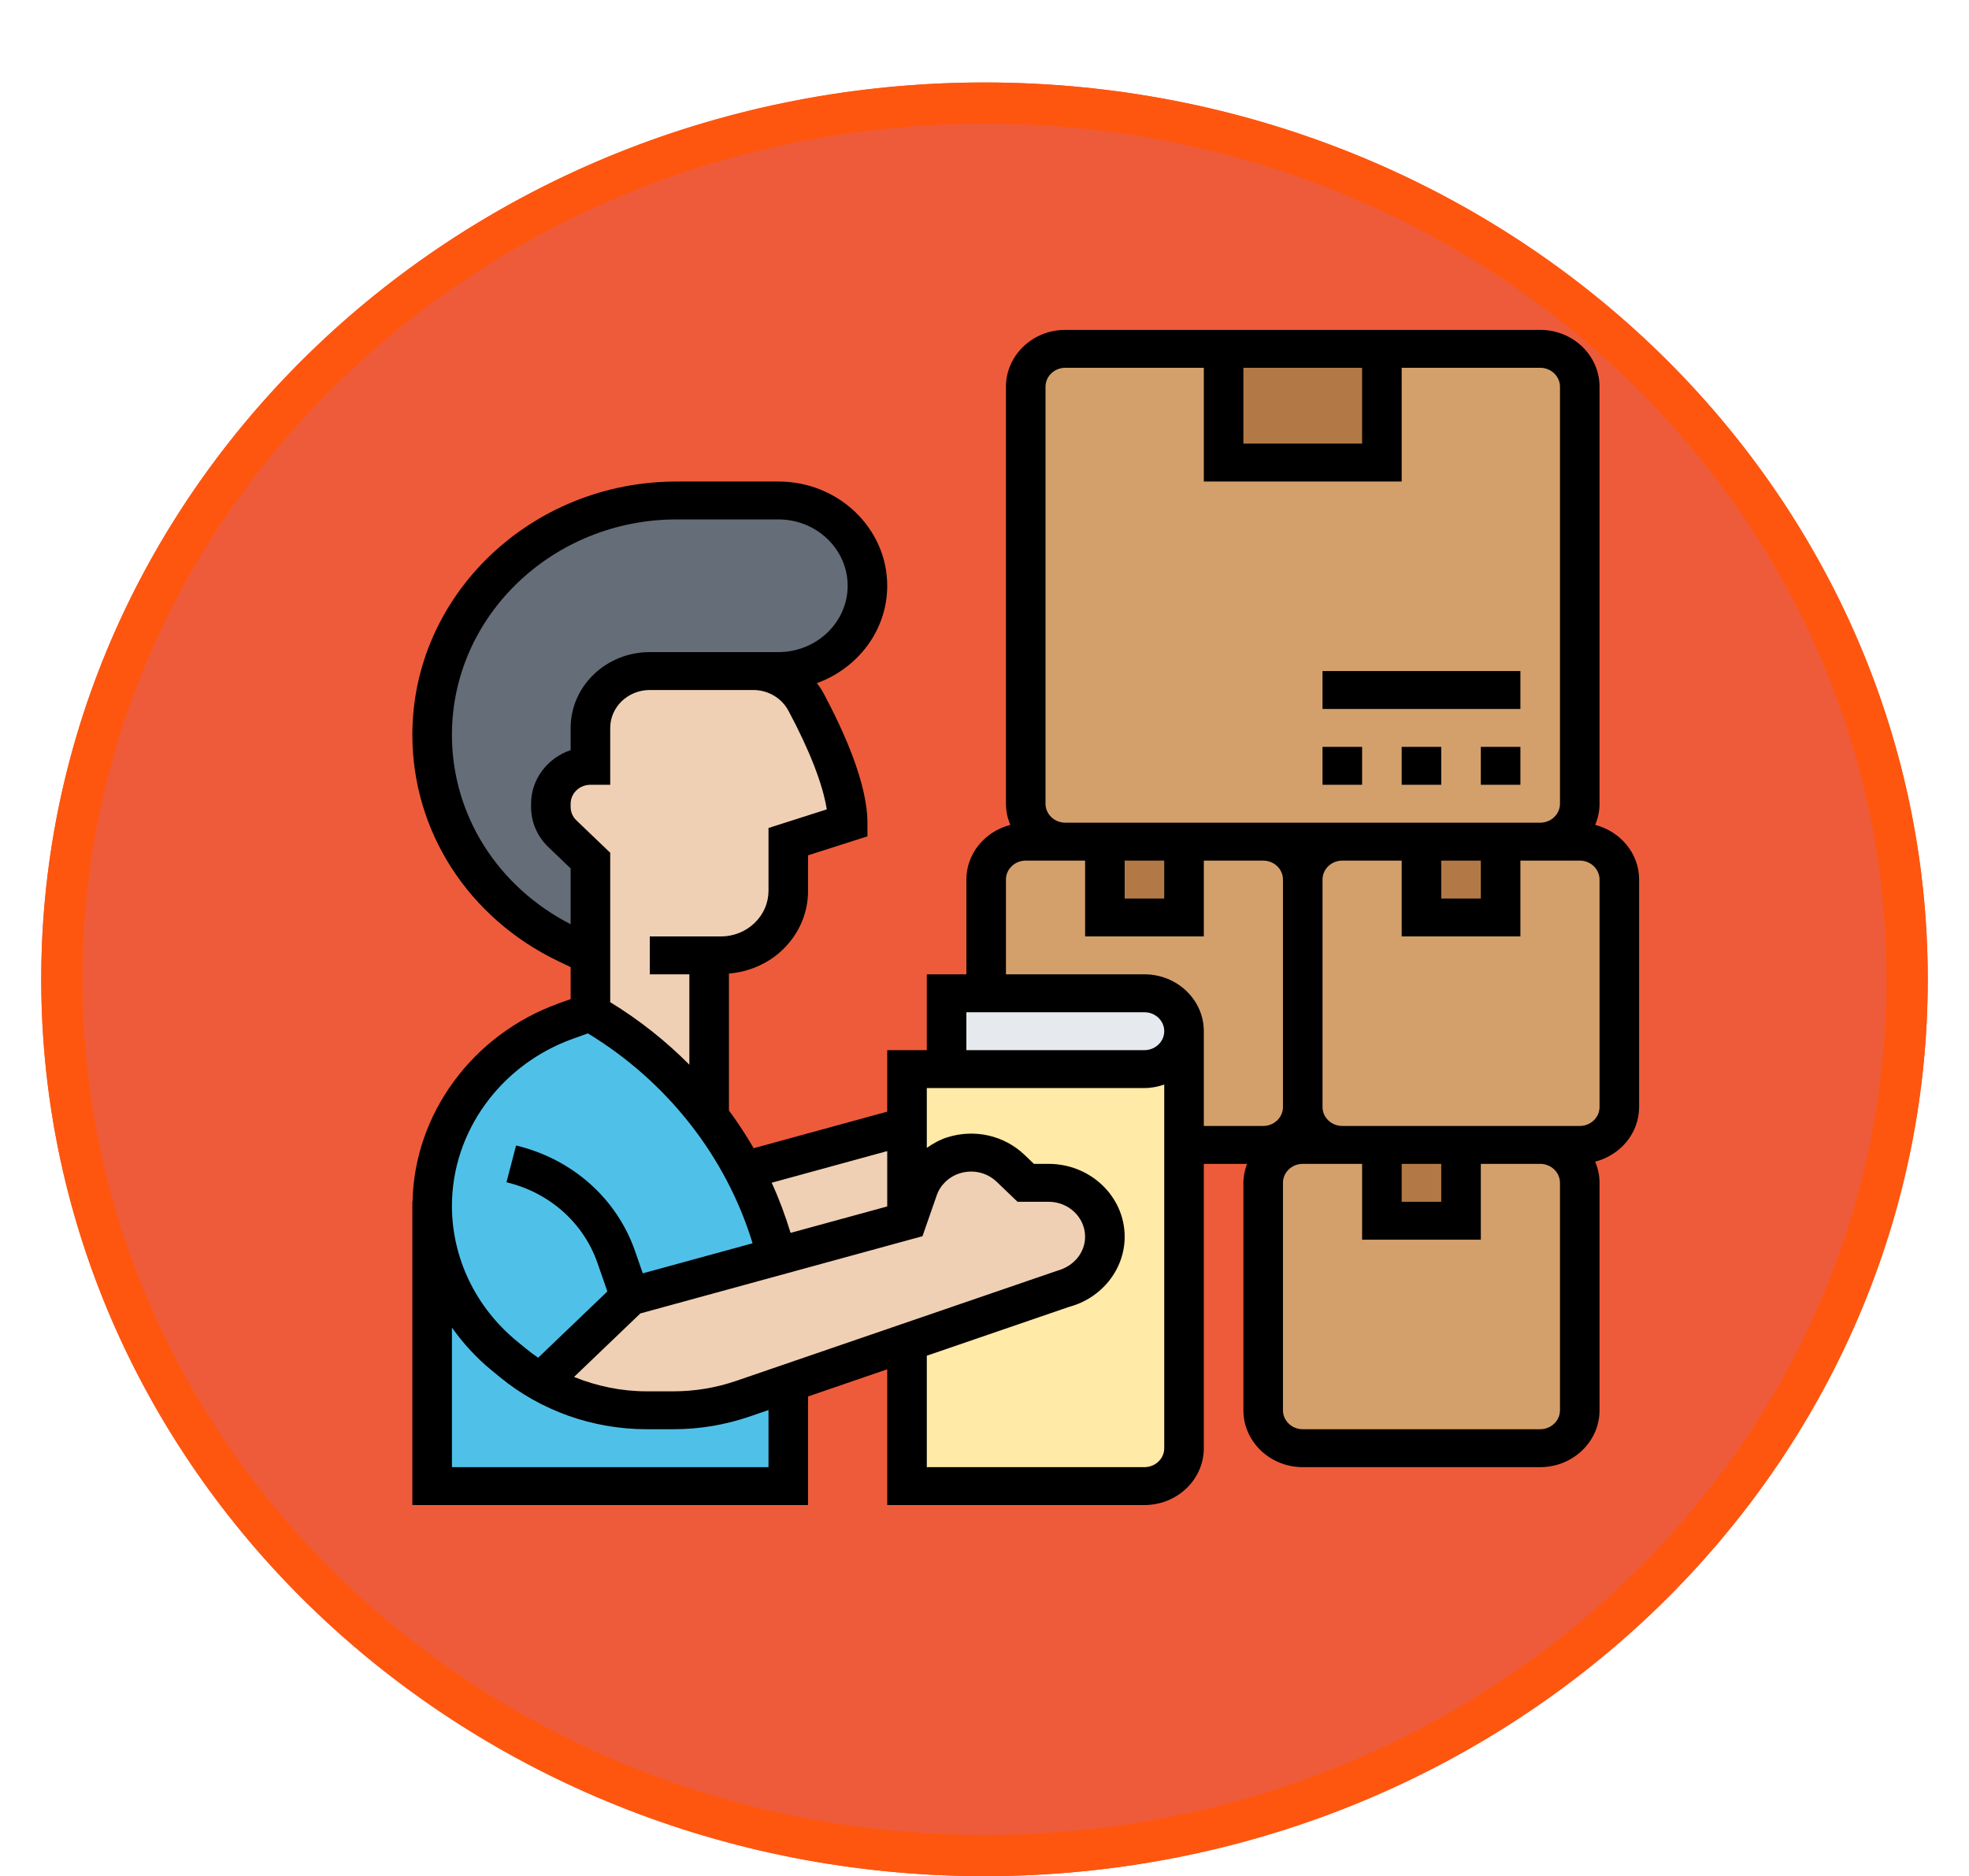 <svg width="191" height="182" viewBox="0 0 191 182" fill="none" xmlns="http://www.w3.org/2000/svg">
<g filter="url(#filter0_dd)">
<ellipse cx="95.5" cy="87" rx="91.5" ry="87" fill="#EE5B3B"/>
<path d="M185 87C185 133.85 145.026 172 95.5 172C45.974 172 6 133.85 6 87C6 40.15 45.974 2 95.5 2C145.026 2 185 40.15 185 87Z" stroke="#FE560E" stroke-width="4"/>
</g>
<g filter="url(#filter1_d)">
<path d="M153.242 110.742V132.806C153.242 134.829 151.515 136.484 149.403 136.484H126.371C124.26 136.484 122.532 134.829 122.532 132.806V110.742C122.532 108.719 124.26 107.065 126.371 107.065H130.21H134.048V114.419H141.726V107.065H149.403C151.515 107.065 153.242 108.719 153.242 110.742Z" fill="#D3A06C"/>
<path d="M157.081 103.387C157.081 105.41 155.353 107.065 153.242 107.065H149.403H141.726H134.048H130.21C128.098 107.065 126.371 105.41 126.371 103.387V81.323C126.371 79.3 128.098 77.645 130.21 77.645H137.887V85H145.565V77.645H149.403H153.242C155.353 77.645 157.081 79.3 157.081 81.323V103.387Z" fill="#D3A06C"/>
<path d="M126.371 81.323V103.387C126.371 105.41 124.644 107.065 122.532 107.065H114.855V96.032C114.855 94.01 113.127 92.355 111.016 92.355H95.661V81.323C95.661 79.3 97.389 77.645 99.5 77.645H103.339H107.177V85H114.855V77.645H122.532C124.644 77.645 126.371 79.3 126.371 81.323Z" fill="#D3A06C"/>
<path d="M153.242 33.516V73.968C153.242 75.99 151.515 77.645 149.403 77.645H145.565H137.887H130.21H122.532H114.855H107.177H103.339C101.227 77.645 99.5 75.99 99.5 73.968V33.516C99.5 31.494 101.227 29.839 103.339 29.839H118.694V40.871H134.048V29.839H149.403C151.515 29.839 153.242 31.494 153.242 33.516Z" fill="#D3A06C"/>
<path d="M118.694 29.839H134.048V40.871H118.694V29.839Z" fill="#B27946"/>
<path d="M107.177 77.645H114.855V85H107.177V77.645Z" fill="#B27946"/>
<path d="M137.887 77.645H145.565V85H137.887V77.645Z" fill="#B27946"/>
<path d="M134.048 107.065H141.726V114.419H134.048V107.065Z" fill="#B27946"/>
<path d="M75.508 44.548C80.287 44.548 84.145 48.244 84.145 52.823C84.145 55.103 83.186 57.18 81.612 58.67C80.057 60.177 77.888 61.097 75.508 61.097H73.051H72.629H63.032C61.439 61.097 60 61.722 58.963 62.715C57.927 63.708 57.274 65.087 57.274 66.613V70.29C56.219 70.29 55.259 70.695 54.568 71.375C53.858 72.037 53.435 72.957 53.435 73.968V74.28C53.435 75.255 53.839 76.193 54.568 76.891L57.274 79.484V88.677L55.029 87.611C47.006 83.75 41.919 75.88 41.919 67.275C41.919 60.986 44.568 55.323 48.867 51.205C53.167 47.086 59.078 44.548 65.643 44.548H75.508Z" fill="#656D78"/>
<path d="M76.468 130.177V140.161H41.919V112.967C41.919 115.762 42.553 118.483 43.743 120.965C44.933 123.447 46.679 125.691 48.887 127.511L49.75 128.191C50.595 128.89 51.497 129.515 52.457 130.067C55.547 131.85 59.098 132.806 62.744 132.806H65.316C67.62 132.806 69.904 132.42 72.053 131.685L76.468 130.177Z" fill="#4FC1E9"/>
<path d="M61.113 121.774L52.457 130.067C51.497 129.515 50.595 128.89 49.75 128.191L48.887 127.511C46.679 125.691 44.933 123.447 43.743 120.965C42.553 118.483 41.919 115.762 41.919 112.967C41.919 104.987 47.082 97.853 54.875 95.058L57.274 94.194C61.842 96.823 65.719 100.261 68.79 104.233C70.076 105.906 71.209 107.69 72.188 109.547C73.589 112.176 74.664 114.971 75.393 117.858V117.876L61.113 121.774Z" fill="#4FC1E9"/>
<path d="M92.475 108.076C90.863 108.591 89.577 109.823 89.04 111.367L87.984 114.419V105.226V99.71H91.823H111.016C112.072 99.71 113.032 99.305 113.722 98.625C114.433 97.963 114.855 97.043 114.855 96.032V107.065V136.484C114.855 138.506 113.127 140.161 111.016 140.161H87.984V126.224L103.185 121.002C105.546 120.377 107.177 118.317 107.177 115.964C107.177 114.53 106.563 113.206 105.584 112.268C104.606 111.33 103.224 110.742 101.727 110.742H99.5L98.041 109.345C96.583 107.947 94.433 107.451 92.475 108.076Z" fill="#FFEAA7"/>
<path d="M111.016 92.355C113.127 92.355 114.855 94.01 114.855 96.032C114.855 97.044 114.433 97.963 113.722 98.625C113.032 99.305 112.072 99.71 111.016 99.71H91.823V92.355H95.661H111.016Z" fill="#E6E9ED"/>
<path d="M87.984 105.226V114.419L75.393 117.858C74.664 114.971 73.589 112.176 72.188 109.547L87.984 105.226Z" fill="#F0D0B4"/>
<path d="M105.584 112.268C106.563 113.206 107.177 114.53 107.177 115.964C107.177 118.317 105.546 120.377 103.185 121.002L87.984 126.224L76.468 130.177L72.053 131.685C69.903 132.42 67.62 132.806 65.316 132.806H62.744C59.098 132.806 55.547 131.85 52.457 130.067L61.113 121.774L75.393 117.876V117.858L87.984 114.419L89.04 111.367C89.577 109.823 90.863 108.591 92.475 108.076C94.433 107.451 96.583 107.947 98.041 109.345L99.5 110.742H101.726C103.224 110.742 104.605 111.33 105.584 112.268Z" fill="#F0D0B4"/>
<path d="M68.79 88.677V104.233C65.719 100.261 61.842 96.823 57.274 94.194V88.677V79.484L54.568 76.891C53.839 76.193 53.435 75.255 53.435 74.28V73.968C53.435 72.957 53.858 72.037 54.568 71.375C55.259 70.695 56.219 70.29 57.274 70.29V66.613C57.274 65.087 57.927 63.708 58.963 62.715C60 61.722 61.439 61.097 63.032 61.097H72.629H73.051C75.22 61.097 77.197 62.255 78.195 64.112C79.884 67.275 82.226 72.294 82.226 75.806L76.468 77.645V82.407C76.468 84.062 75.777 85.662 74.548 86.839C73.32 88.016 71.65 88.677 69.923 88.677H68.79Z" fill="#F0D0B4"/>
<path d="M154.739 76.02C155.006 75.383 155.161 74.694 155.161 73.968V33.516C155.161 30.475 152.578 28 149.403 28H103.339C100.164 28 97.581 30.475 97.581 33.516V73.968C97.581 74.694 97.736 75.383 98.003 76.02C95.556 76.654 93.742 78.78 93.742 81.323V90.516H89.903V97.871H86.064V103.838L73.109 107.384C72.374 106.125 71.581 104.899 70.71 103.724V90.444C72.669 90.27 74.497 89.492 75.907 88.141C77.506 86.607 78.387 84.568 78.387 82.4V78.971L84.145 77.132V75.806C84.145 72.004 81.834 66.889 79.898 63.268C79.708 62.913 79.485 62.584 79.245 62.27C83.224 60.819 86.064 57.138 86.064 52.823C86.064 47.246 81.329 42.71 75.508 42.71H65.644C51.505 42.71 40 53.731 40 67.277C40 76.643 45.432 85.062 54.174 89.251L55.355 89.816V92.919L54.207 93.331C45.839 96.339 40.186 104.042 40.015 112.581H40V142H78.387V131.466L86.064 128.831V142H111.016C114.191 142 116.774 139.525 116.774 136.484V108.903H120.966C120.751 109.481 120.613 110.095 120.613 110.742V132.806C120.613 135.848 123.196 138.323 126.371 138.323H149.403C152.578 138.323 155.161 135.848 155.161 132.806V110.742C155.161 110.016 155.006 109.326 154.739 108.69C157.186 108.054 159 105.93 159 103.387V81.323C159 78.78 157.186 76.654 154.739 76.02ZM120.613 31.677H132.129V39.032H120.613V31.677ZM101.419 33.516C101.419 32.503 102.281 31.677 103.339 31.677H116.774V42.71H135.968V31.677H149.403C150.461 31.677 151.323 32.503 151.323 33.516V73.968C151.323 74.981 150.461 75.806 149.403 75.806H130.21H122.532H103.339C102.281 75.806 101.419 74.981 101.419 73.968V33.516ZM139.806 79.484H143.645V83.161H139.806V79.484ZM109.097 79.484H112.935V83.161H109.097V79.484ZM93.742 94.194H111.016C112.074 94.194 112.935 95.017 112.935 96.032C112.935 97.047 112.074 97.871 111.016 97.871H93.742V94.194ZM62.119 123.411L89.485 115.92L90.867 111.952C91.214 110.952 92.043 110.157 93.087 109.824C94.354 109.422 95.73 109.731 96.678 110.637L98.705 112.581H101.721C103.671 112.581 105.258 114.101 105.258 115.971C105.258 117.484 104.195 118.827 102.544 119.274L71.408 129.956C69.451 130.626 67.403 130.968 65.32 130.968H62.744C60.299 130.968 57.904 130.475 55.685 129.572L62.119 123.411ZM86.064 107.664V113.033L76.689 115.598C76.182 113.936 75.581 112.309 74.856 110.733L86.064 107.664ZM80.199 74.516L74.548 76.321V82.402C74.548 83.588 74.067 84.702 73.189 85.542C72.316 86.381 71.153 86.842 69.915 86.842L63.032 86.839V90.516L66.871 90.518V99.283C64.583 96.981 62.013 94.94 59.194 93.217V78.723L55.917 75.584C55.554 75.237 55.355 74.773 55.355 74.282V73.968C55.355 72.955 56.217 72.129 57.274 72.129H59.194V66.613C59.194 64.585 60.915 62.935 63.032 62.935H72.629H73.057C74.506 62.935 75.817 63.706 76.481 64.945C78.544 68.801 79.831 72.129 80.199 74.516ZM43.839 67.277C43.839 55.759 53.622 46.387 65.644 46.387H75.508C79.212 46.387 82.226 49.274 82.226 52.823C82.226 56.371 79.212 59.258 75.508 59.258H73.057H72.629H63.032C58.798 59.258 55.355 62.557 55.355 66.613V68.766C53.121 69.525 51.516 71.57 51.516 73.968V74.282C51.516 75.755 52.115 77.141 53.203 78.184L55.355 80.245V85.656C48.248 82.008 43.839 75.038 43.839 67.277ZM55.556 96.775L57.027 96.246C64.735 100.923 70.447 108.228 73.003 116.607L62.353 119.522L61.597 117.35C59.821 112.25 55.508 108.423 50.061 107.12L49.13 110.687C53.297 111.685 56.597 114.612 57.956 118.516L58.917 121.28L52.203 127.711C51.789 127.426 51.384 127.125 50.994 126.805L50.146 126.108C46.138 122.815 43.839 118.029 43.839 112.972C43.839 105.801 48.547 99.292 55.556 96.775ZM74.548 138.323H43.839V124.786C44.912 126.29 46.171 127.686 47.647 128.897L48.495 129.594C52.461 132.851 57.52 134.645 62.744 134.645H65.32C67.844 134.645 70.328 134.231 72.704 133.417L74.548 132.784V138.323ZM111.016 138.323H89.903V127.513L103.709 122.774C106.882 121.923 109.097 119.126 109.097 115.971C109.097 112.075 105.788 108.903 101.721 108.903H100.295L99.391 108.037C97.41 106.138 94.529 105.485 91.873 106.335C91.153 106.564 90.506 106.932 89.903 107.353V101.548H111.016C111.692 101.548 112.333 101.416 112.935 101.21V136.484C112.935 137.499 112.074 138.323 111.016 138.323ZM116.774 96.032C116.774 92.991 114.191 90.516 111.016 90.516H97.581V81.323C97.581 80.309 98.442 79.484 99.5 79.484H103.339H105.258V86.839H116.774V79.484H122.532C123.59 79.484 124.452 80.309 124.452 81.323V103.387C124.452 104.402 123.59 105.226 122.532 105.226H116.774V96.032ZM151.323 132.806C151.323 133.821 150.461 134.645 149.403 134.645H126.371C125.313 134.645 124.452 133.821 124.452 132.806V110.742C124.452 109.727 125.313 108.903 126.371 108.903H130.21H132.129V116.258H143.645V108.903H149.403C150.461 108.903 151.323 109.727 151.323 110.742V132.806ZM135.968 108.903H139.806V112.581H135.968V108.903ZM155.161 103.387C155.161 104.402 154.299 105.226 153.242 105.226H149.403H130.21C129.152 105.226 128.29 104.402 128.29 103.387V81.323C128.29 80.309 129.152 79.484 130.21 79.484H135.968V86.839H147.484V79.484H149.403H153.242C154.299 79.484 155.161 80.309 155.161 81.323V103.387Z" fill="black"/>
<path d="M135.968 68.452H139.806V72.129H135.968V68.452Z" fill="black"/>
<path d="M128.29 68.452H132.129V72.129H128.29V68.452Z" fill="black"/>
<path d="M143.645 68.452H147.484V72.129H143.645V68.452Z" fill="black"/>
<path d="M128.29 61.097H147.484V64.774H128.29V61.097Z" fill="black"/>
</g>
<defs>
<filter id="filter0_dd" x="0" y="0" width="191" height="182" filterUnits="userSpaceOnUse" color-interpolation-filters="sRGB">
<feFlood flood-opacity="0" result="BackgroundImageFix"/>
<feColorMatrix in="SourceAlpha" type="matrix" values="0 0 0 0 0 0 0 0 0 0 0 0 0 0 0 0 0 0 127 0"/>
<feOffset dy="4"/>
<feGaussianBlur stdDeviation="2"/>
<feColorMatrix type="matrix" values="0 0 0 0 0 0 0 0 0 0 0 0 0 0 0 0 0 0 0.25 0"/>
<feBlend mode="normal" in2="BackgroundImageFix" result="effect1_dropShadow"/>
<feColorMatrix in="SourceAlpha" type="matrix" values="0 0 0 0 0 0 0 0 0 0 0 0 0 0 0 0 0 0 127 0"/>
<feOffset dy="4"/>
<feGaussianBlur stdDeviation="2"/>
<feColorMatrix type="matrix" values="0 0 0 0 0 0 0 0 0 0 0 0 0 0 0 0 0 0 0.25 0"/>
<feBlend mode="normal" in2="effect1_dropShadow" result="effect2_dropShadow"/>
<feBlend mode="normal" in="SourceGraphic" in2="effect2_dropShadow" result="shape"/>
</filter>
<filter id="filter1_d" x="36" y="28" width="127" height="122" filterUnits="userSpaceOnUse" color-interpolation-filters="sRGB">
<feFlood flood-opacity="0" result="BackgroundImageFix"/>
<feColorMatrix in="SourceAlpha" type="matrix" values="0 0 0 0 0 0 0 0 0 0 0 0 0 0 0 0 0 0 127 0"/>
<feOffset dy="4"/>
<feGaussianBlur stdDeviation="2"/>
<feColorMatrix type="matrix" values="0 0 0 0 0 0 0 0 0 0 0 0 0 0 0 0 0 0 0.25 0"/>
<feBlend mode="normal" in2="BackgroundImageFix" result="effect1_dropShadow"/>
<feBlend mode="normal" in="SourceGraphic" in2="effect1_dropShadow" result="shape"/>
</filter>
</defs>
</svg>
